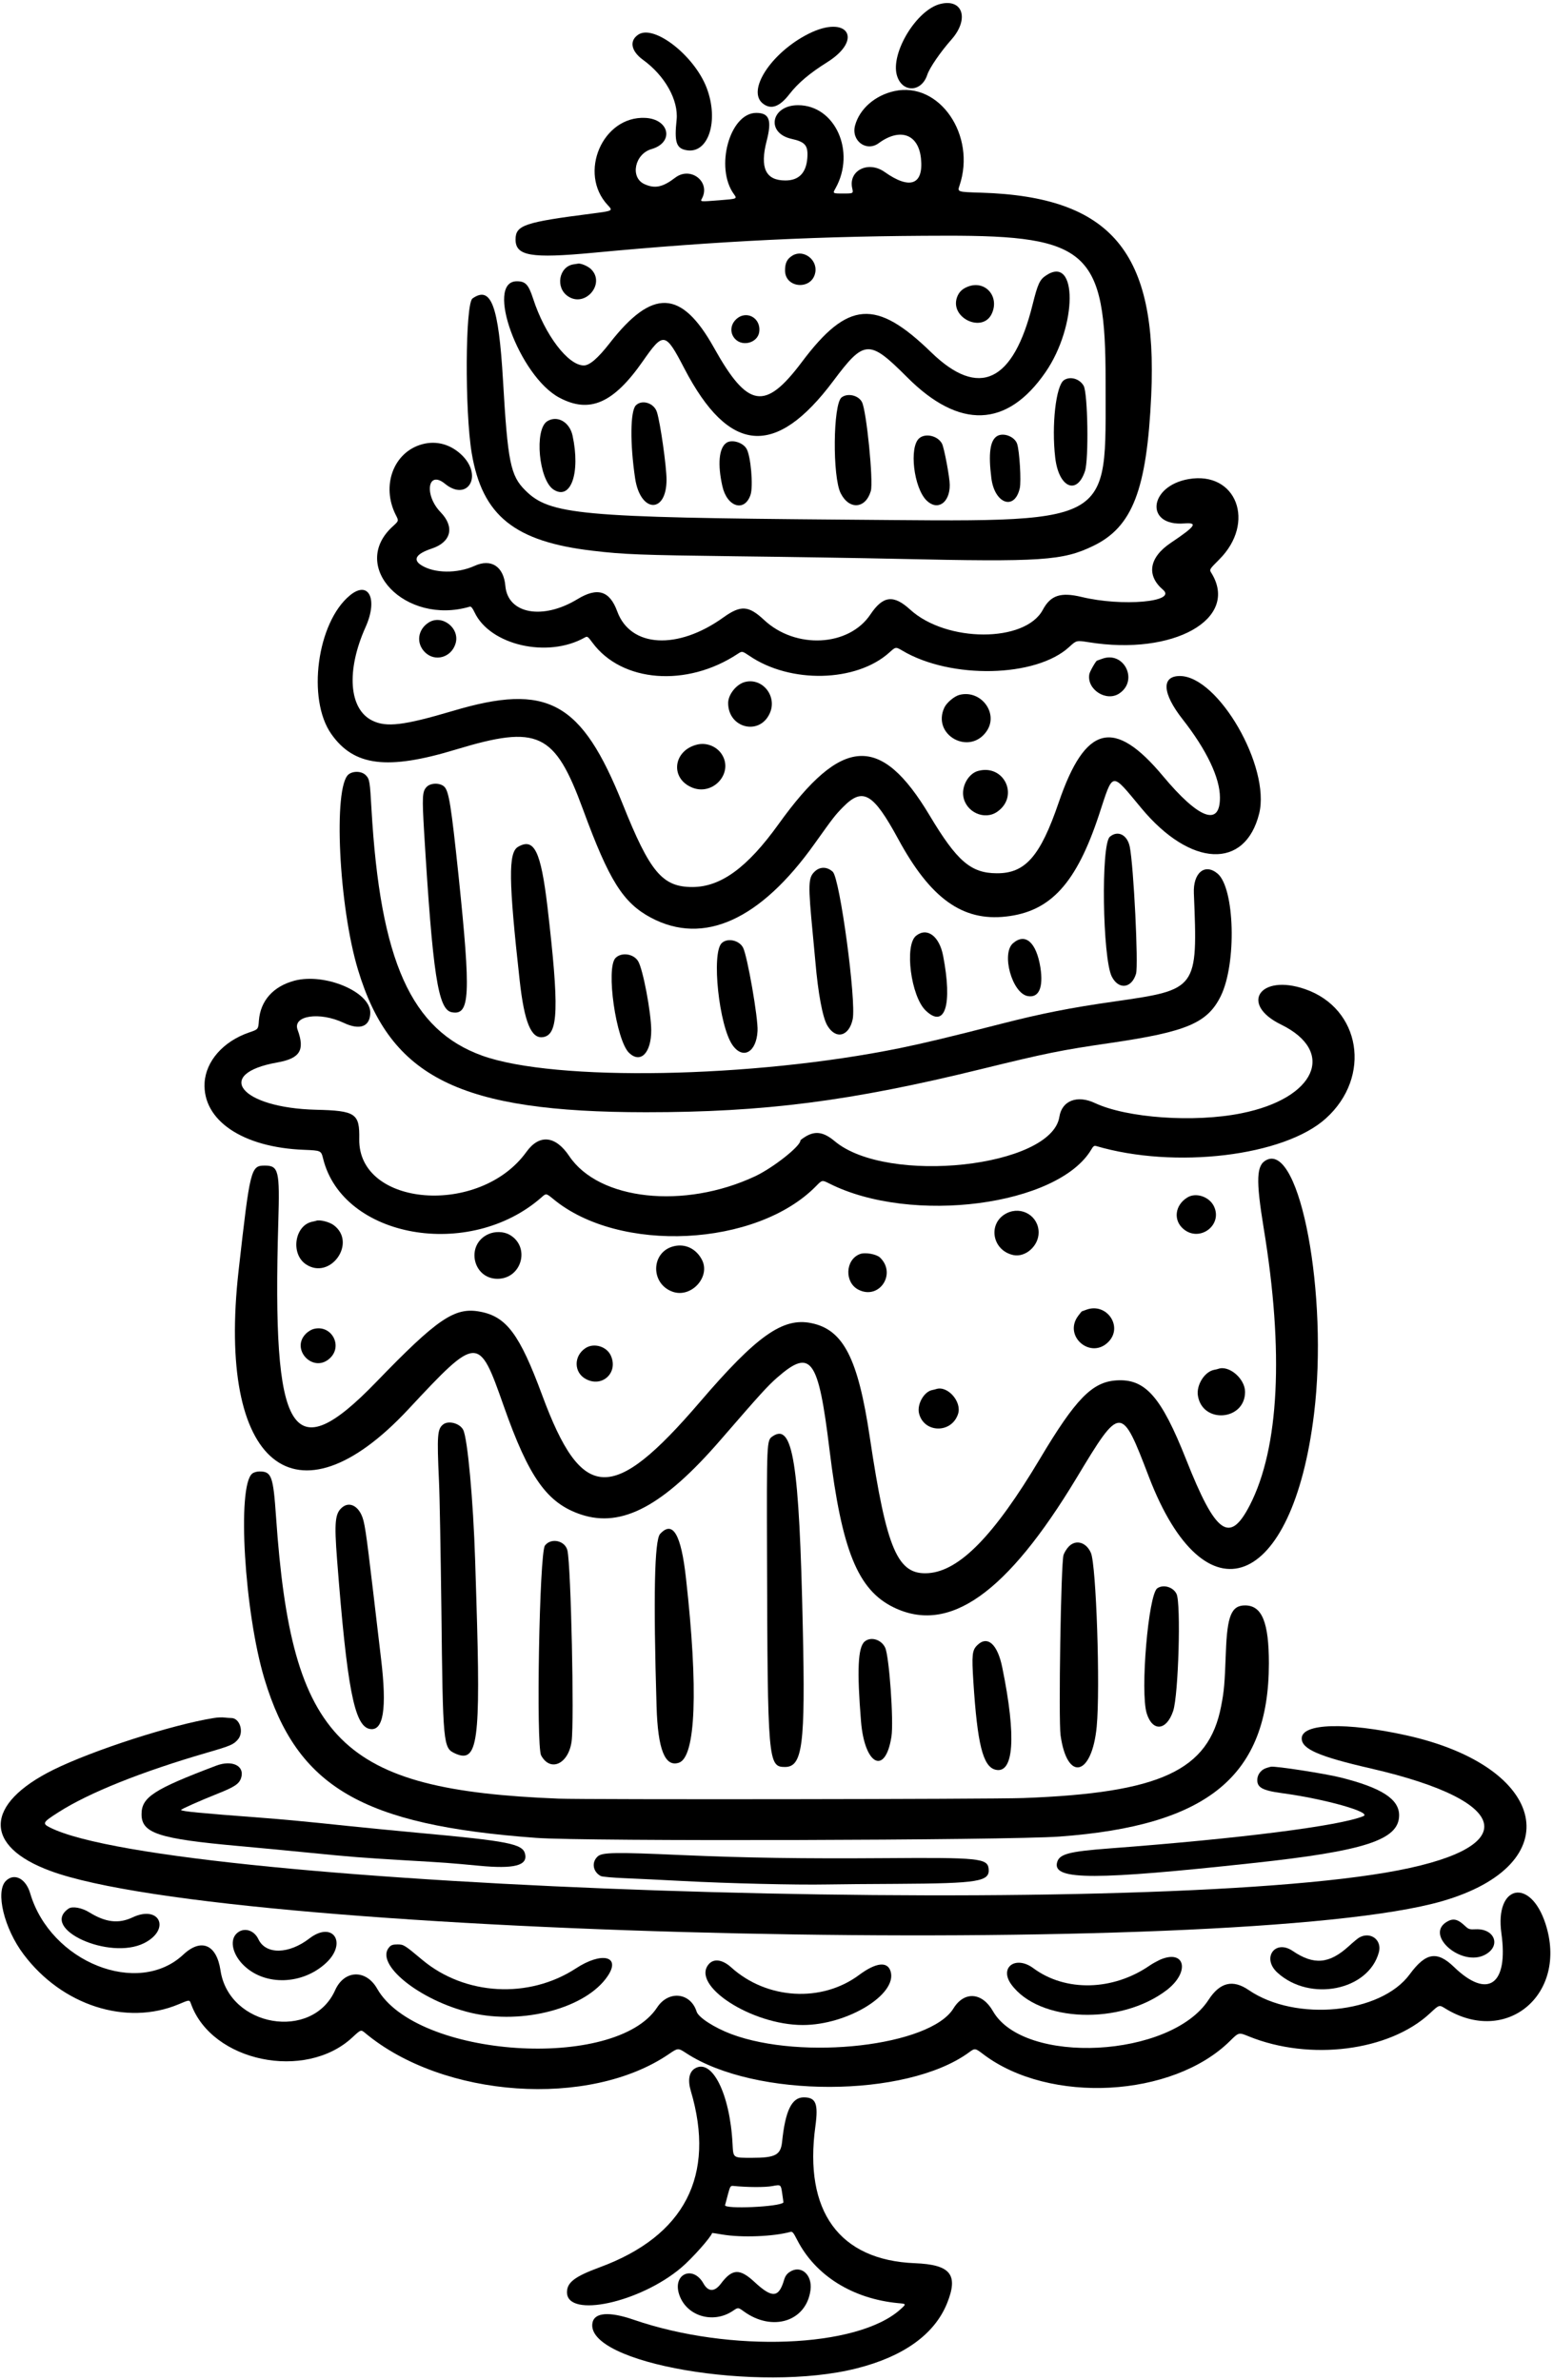 <svg width="280" height="429" viewBox="0 0 280 429" fill="none" xmlns="http://www.w3.org/2000/svg">
<path d="M169.592 0.699C165.297 1.703 160.533 9.523 161.708 13.583C162.627 16.745 166.131 16.681 167.178 13.497C167.584 12.237 169.571 9.352 171.558 7.109C174.763 3.477 173.63 -0.262 169.592 0.699Z" fill="black"/>
<path d="M145.792 6.082C138.997 9.501 134.489 16.466 137.63 18.731C139.083 19.799 140.6 19.222 142.373 16.915C143.89 14.97 146.005 13.175 149.146 11.21C155.748 7.065 152.8 2.578 145.792 6.082Z" fill="black"/>
<path d="M115.131 6.209C113.422 7.299 113.742 9.179 115.9 10.76C119.896 13.645 122.353 18.067 121.989 21.614C121.562 25.567 121.925 26.742 123.72 27.062C127.715 27.832 129.681 21.785 127.395 15.803C125.173 10.034 117.994 4.415 115.131 6.209Z" fill="black"/>
<path d="M161.26 16.418C157.756 17.187 154.978 19.623 154.166 22.614C153.418 25.37 156.217 27.443 158.439 25.798C162.285 22.977 165.597 24.174 166.046 28.554C166.537 33.319 164.059 34.237 159.486 30.99C156.538 28.917 152.927 30.733 153.653 33.938C153.867 34.878 153.867 34.878 151.987 34.878C150.107 34.878 150.107 34.878 150.641 33.938C154.337 27.336 150.577 18.961 143.889 18.961C138.996 18.961 138.035 23.982 142.714 25.029C145.214 25.584 145.727 26.225 145.556 28.511C145.342 31.182 144.017 32.528 141.603 32.528C138.035 32.528 136.967 30.263 138.227 25.392C139.189 21.653 138.719 20.349 136.347 20.349C131.561 20.349 128.848 30.242 132.33 35.007C132.929 35.84 132.929 35.84 129.702 36.096C126.134 36.374 126.241 36.374 126.561 35.776C128.164 32.763 124.51 29.921 121.754 32.015C119.489 33.746 118.079 34.045 116.199 33.19C113.55 31.994 114.426 27.742 117.481 26.866C121.583 25.67 120.707 21.46 116.327 21.247C108.636 20.884 104.191 31.225 109.576 36.972C110.537 37.998 110.537 37.998 106.777 38.489C94.555 40.049 92.953 40.583 92.953 43.168C92.953 46.138 95.752 46.608 106.926 45.561C129.489 43.425 148.376 42.506 170.597 42.485C196.193 42.442 199.355 45.348 199.334 68.743C199.291 95.237 201.598 94.04 152.094 93.656C104.469 93.271 99.106 92.78 94.705 88.379C92.034 85.729 91.543 83.293 90.688 68.53C89.898 55.09 88.552 51.437 85.197 53.787C83.873 54.706 83.787 74.127 85.048 81.67C86.949 92.951 92.761 97.63 106.926 99.275C112.503 99.937 115.515 100.044 132.458 100.258C141.859 100.365 155.128 100.578 161.943 100.728C187.817 101.305 191.599 101.048 197.09 98.399C204.184 94.981 206.769 88.293 207.56 71.307C208.756 45.433 200.381 35.455 176.9 34.729C172.605 34.601 172.605 34.601 172.99 33.468C176.066 24.388 169.357 14.645 161.26 16.418Z" fill="black"/>
<path d="M142.928 46.032C141.924 46.63 141.54 47.357 141.54 48.746C141.54 51.993 146.39 52.335 146.988 49.13C147.437 46.823 144.894 44.9 142.928 46.032Z" fill="black"/>
<path d="M103.421 47.64C100.75 48.046 100.088 51.871 102.417 53.409C105.536 55.503 109.233 51.08 106.541 48.495C105.985 47.961 104.767 47.448 104.254 47.512C104.148 47.533 103.763 47.597 103.421 47.64Z" fill="black"/>
<path d="M188.565 49.67C187.454 50.397 187.091 51.23 186.193 54.82C182.711 68.921 176.515 71.87 167.883 63.494C157.926 53.816 152.863 54.2 144.573 65.246C137.928 74.092 134.83 73.6 128.719 62.661C122.844 52.149 117.63 51.935 109.875 61.913C107.802 64.562 106.306 65.866 105.26 65.866C102.418 65.866 98.23 60.353 96.115 53.816C95.282 51.273 94.748 50.696 93.188 50.696C87.355 50.696 93.615 67.853 100.858 71.677C106.306 74.583 110.622 72.682 115.921 65.075C119.617 59.777 119.959 59.819 123.378 66.4C131.433 81.869 139.83 82.574 150.256 68.643C155.833 61.187 156.709 61.144 163.524 67.96C172.968 77.446 181.578 77.126 188.501 67.084C194.27 58.73 194.313 45.761 188.565 49.67Z" fill="black"/>
<path d="M174.593 51.63C173.482 52.036 172.862 52.655 172.52 53.659C171.302 57.356 177.157 60.048 178.802 56.565C180.255 53.489 177.691 50.497 174.593 51.63Z" fill="black"/>
<path d="M132.651 57.616C131.625 58.642 131.604 60.159 132.587 61.142C133.975 62.53 136.603 61.74 136.881 59.86C137.266 57.274 134.488 55.779 132.651 57.616Z" fill="black"/>
<path d="M191.812 68.53C190.381 69.534 189.569 76.649 190.252 82.482C190.872 87.866 194.141 89.34 195.615 84.918C196.32 82.802 196.128 70.88 195.38 69.534C194.654 68.252 192.923 67.761 191.812 68.53Z" fill="black"/>
<path d="M151.73 71.631C150.191 72.849 150.063 85.968 151.58 88.916C153.119 91.95 156.067 91.715 157.007 88.489C157.499 86.801 156.217 73.96 155.405 72.464C154.764 71.225 152.798 70.798 151.73 71.631Z" fill="black"/>
<path d="M114.639 73.062C113.635 74.088 113.571 79.942 114.511 86.224C115.451 92.463 120.173 92.655 120.173 86.459C120.173 84.087 119.062 76.225 118.442 74.28C117.93 72.635 115.75 71.951 114.639 73.062Z" fill="black"/>
<path d="M98.658 75.927C96.307 77.423 97.141 86.482 99.79 88.234C102.91 90.264 104.683 85.243 103.23 78.512C102.696 76.055 100.474 74.795 98.658 75.927Z" fill="black"/>
<path d="M179.741 78.618C178.501 79.409 178.181 81.781 178.736 86.161C179.313 90.819 182.946 92.1 183.864 87.977C184.142 86.738 183.822 81.375 183.394 80.029C182.967 78.683 180.894 77.892 179.741 78.618Z" fill="black"/>
<path d="M165.746 78.98C163.866 80.561 164.742 87.954 167.07 90.219C169.036 92.12 171.237 90.646 171.237 87.42C171.237 86.074 170.233 80.732 169.848 79.984C169.122 78.553 166.878 78.019 165.746 78.98Z" fill="black"/>
<path d="M130.942 79.833C129.617 80.773 129.361 83.722 130.237 87.61C131.07 91.392 134.253 92.375 135.322 89.17C135.834 87.632 135.364 82.162 134.595 80.88C133.912 79.705 131.882 79.149 130.942 79.833Z" fill="black"/>
<path d="M76.117 80.069C70.946 81.479 68.703 87.547 71.352 92.803C71.908 93.872 71.908 93.872 70.861 94.833C62.806 102.055 73.061 112.78 84.706 109.341C84.941 109.276 85.197 109.597 85.561 110.366C88.359 116.284 98.722 118.677 105.409 114.917C105.901 114.639 105.965 114.682 106.82 115.836C112.118 123.015 123.848 123.912 133.014 117.844C133.805 117.331 133.805 117.331 135.087 118.186C142.479 123.25 154.38 122.972 160.341 117.609C161.495 116.562 161.495 116.562 162.691 117.267C171.451 122.459 186.835 122.117 192.796 116.584C194.078 115.408 194.078 115.408 196.279 115.75C211.577 118.229 223.477 111.563 218.435 103.315C218.008 102.653 218.008 102.653 219.802 100.858C226.49 94.213 222.943 84.855 214.29 86.351C207.09 87.611 206.385 94.897 213.521 94.342C216.042 94.149 215.572 94.833 211.085 97.846C207.175 100.474 206.641 103.7 209.696 106.307C212.26 108.486 202.304 109.362 194.997 107.589C191.215 106.691 189.42 107.289 188.01 109.917C184.826 115.857 170.639 115.836 164.101 109.875C161.11 107.14 159.209 107.354 156.944 110.729C153.055 116.562 143.441 117.054 137.757 111.734C134.958 109.127 133.57 109.041 130.45 111.263C122.203 117.203 113.678 116.733 111.285 110.195C109.918 106.456 107.717 105.794 104.106 107.994C97.846 111.798 91.564 110.644 91.116 105.623C90.817 102.098 88.552 100.623 85.561 101.991C82.441 103.401 78.296 103.358 75.946 101.862C74.365 100.858 75.027 99.811 77.847 98.871C81.33 97.718 82.014 95.004 79.471 92.355C76.416 89.214 77.1 84.642 80.219 87.184C84.172 90.432 87.056 85.988 83.467 82.227C81.437 80.133 78.766 79.343 76.117 80.069Z" fill="black"/>
<path d="M63.083 107.313C57.165 112.184 55.306 126.008 59.729 132.289C63.81 138.101 69.835 138.849 82.206 135.088C97.034 130.602 100.004 131.99 105.11 145.878C109.832 158.74 112.332 162.714 117.374 165.407C126.882 170.449 137.095 165.813 146.88 152.053C150.278 147.288 150.577 146.904 152.03 145.429C155.576 141.84 157.435 142.93 161.943 151.22C167.755 161.945 173.545 166.09 181.386 165.193C189.42 164.296 194.056 159.21 198.137 146.882C200.765 138.913 200.231 138.998 205.786 145.665C214.653 156.326 224.503 156.775 227.024 146.626C229.096 138.229 219.653 121.863 212.73 121.842C209.354 121.842 209.547 124.961 213.221 129.64C217.559 135.174 219.952 140.195 219.952 143.763C219.952 149.04 216.127 147.587 209.696 139.896C200.872 129.32 195.68 130.623 190.894 144.596C187.561 154.36 184.848 157.437 179.698 157.394C175.041 157.373 172.541 155.215 167.605 146.968C158.781 132.225 151.795 132.631 140.364 148.549C134.745 156.369 129.959 159.873 124.831 159.873C119.425 159.873 117.182 157.202 112.268 144.917C104.832 126.371 98.722 123.038 81.608 128.144C72.805 130.751 69.664 131.136 67.121 129.875C62.891 127.803 62.4 120.859 65.904 113.039C68.19 107.975 66.481 104.514 63.083 107.313Z" fill="black"/>
<path d="M77.312 112.186C75.304 113.446 74.983 115.925 76.607 117.549C78.423 119.365 81.393 118.51 82.141 115.968C82.953 113.211 79.705 110.69 77.312 112.186Z" fill="black"/>
<path d="M198.691 118.743C198.221 118.914 197.815 119.064 197.794 119.064C197.602 119.085 196.491 121.008 196.405 121.5C195.892 124.256 199.461 126.563 201.811 124.982C205.315 122.632 202.644 117.269 198.691 118.743Z" fill="black"/>
<path d="M134.359 122.907C132.821 123.27 131.283 125.15 131.283 126.71C131.283 131.239 136.945 132.649 138.782 128.569C140.171 125.535 137.522 122.137 134.359 122.907Z" fill="black"/>
<path d="M173.011 125.236C172.071 125.471 170.725 126.604 170.276 127.501C167.926 132.479 174.849 136.304 177.925 131.732C180.062 128.527 176.857 124.275 173.011 125.236Z" fill="black"/>
<path d="M125.621 134.217C121.454 135.285 120.792 140.092 124.552 141.844C128.484 143.703 132.5 139.216 130.001 135.755C129.018 134.43 127.244 133.789 125.621 134.217Z" fill="black"/>
<path d="M176.323 138.957C174.656 139.427 173.395 141.585 173.673 143.487C174.101 146.371 177.519 147.931 179.827 146.286C183.801 143.487 181.023 137.654 176.323 138.957Z" fill="black"/>
<path d="M62.848 139.572C60.049 141.794 61.075 163.374 64.558 174.826C70.433 194.269 82.954 200.443 116.434 200.465C137.821 200.465 153.354 198.478 177.006 192.666C188.672 189.803 191.321 189.269 200.295 187.966C213.99 185.957 217.708 184.376 220.101 179.526C222.986 173.651 222.622 160.062 219.524 157.455C217.238 155.532 215.08 157.306 215.251 161.023C215.956 178.308 215.913 178.351 201.043 180.488C192.924 181.641 187.775 182.667 180.425 184.547C171.28 186.898 166.622 188.009 162.264 188.906C135.599 194.333 100.068 194.974 86.949 190.273C74.129 185.658 68.553 173.245 66.972 145.768C66.694 140.811 66.63 140.427 65.968 139.743C65.241 138.974 63.703 138.91 62.848 139.572Z" fill="black"/>
<path d="M76.907 141.843C76.138 142.655 76.095 143.617 76.459 149.834C78.018 175.644 78.98 181.968 81.437 182.438C84.749 183.079 84.919 179.469 82.676 157.846C81.351 145.262 80.945 142.634 80.112 141.8C79.343 141.053 77.634 141.074 76.907 141.843Z" fill="black"/>
<path d="M200.103 150.815C198.479 152.161 198.778 172.651 200.445 176.006C201.684 178.442 204.034 178.164 204.825 175.493C205.273 173.912 204.397 156.114 203.692 152.61C203.244 150.452 201.534 149.598 200.103 150.815Z" fill="black"/>
<path d="M93.401 152.63C91.628 153.656 91.692 158.698 93.7 176.752C94.534 184.251 95.773 187.285 97.931 186.922C100.687 186.474 100.837 181.773 98.7 163.398C97.504 153.378 96.307 150.942 93.401 152.63Z" fill="black"/>
<path d="M146.924 157.048C145.706 158.18 145.663 159.248 146.56 168.521C146.731 170.273 146.924 172.453 147.009 173.329C147.5 179.055 148.312 183.371 149.146 184.802C150.663 187.43 153.077 186.832 153.739 183.691C154.402 180.379 151.432 158.351 150.15 157.133C149.146 156.193 147.864 156.172 146.924 157.048Z" fill="black"/>
<path d="M165.169 168.655C163.032 170.342 164.229 179.615 166.921 182.158C170.382 185.448 171.75 181.111 170.04 172.265C169.357 168.719 167.156 167.073 165.169 168.655Z" fill="black"/>
<path d="M182.647 170.001C180.489 171.859 182.476 179.017 185.296 179.53C187.304 179.893 188.138 178.013 187.582 174.381C186.856 169.851 184.869 168.078 182.647 170.001Z" fill="black"/>
<path d="M130.108 169.996C128.249 171.855 129.638 184.909 132.074 188.371C133.954 191.041 136.39 189.653 136.582 185.807C136.71 183.521 134.744 172.304 133.975 170.808C133.27 169.441 131.134 168.992 130.108 169.996Z" fill="black"/>
<path d="M110.985 172.652C109.19 174.447 111.07 187.566 113.442 189.788C115.514 191.732 117.416 189.766 117.416 185.685C117.394 182.459 115.92 174.639 115.044 173.229C114.211 171.883 112.053 171.584 110.985 172.652Z" fill="black"/>
<path d="M53.105 176.748C49.259 177.774 46.952 180.359 46.674 183.97C46.567 185.53 46.567 185.53 44.858 186.106C40.243 187.709 37.123 191.256 36.888 195.144C36.504 201.917 43.725 206.81 54.793 207.237C57.891 207.366 57.891 207.366 58.254 208.818C61.779 223.155 84.662 227.214 97.631 215.805C98.465 215.057 98.465 215.057 99.725 216.083C111.605 225.975 136.432 224.757 147.179 213.733C148.226 212.664 148.226 212.664 149.508 213.305C164.314 220.783 190.829 217.322 196.79 207.13C197.09 206.596 197.303 206.447 197.624 206.554C211.811 210.741 231.531 208.391 239.052 201.575C247.364 194.076 245.355 181.726 235.27 178.265C227.151 175.466 223.434 180.979 230.955 184.654C240.975 189.546 237.215 197.986 223.797 200.657C215.293 202.366 203.2 201.511 197.431 198.819C194.227 197.302 191.449 198.37 191 201.298C189.59 210.378 159.977 213.604 150.512 205.699C148.525 204.032 147.051 203.797 145.32 204.802C144.765 205.143 144.316 205.464 144.316 205.549C144.316 206.596 139.402 210.464 136.154 212.002C123.335 218.006 107.972 216.339 102.631 208.37C100.153 204.673 97.247 204.374 94.918 207.601C86.543 219.266 64.557 217.557 64.771 205.293C64.856 200.678 64.13 200.187 56.951 200.016C43.383 199.674 38.405 193.542 50.007 191.491C54.088 190.764 55.007 189.29 53.66 185.615C52.699 183.03 57.635 182.303 61.972 184.354C64.899 185.743 66.736 185.038 66.758 182.517C66.779 178.778 58.596 175.317 53.105 176.748Z" fill="black"/>
<path d="M228.37 209.055C226.511 209.952 226.404 212.559 227.836 221.34C231.51 243.625 230.634 260.995 225.336 271.294C221.704 278.345 219.204 276.571 213.862 263.068C209.354 251.701 206.491 248.454 201.278 248.796C196.919 249.073 193.928 252.129 187.475 262.961C179.249 276.742 173.011 283.131 167.391 283.536C161.836 283.921 159.871 279.413 156.815 259.008C154.7 244.821 152.051 239.651 146.282 238.476C141.154 237.408 136.432 240.741 126.177 252.705C110.409 271.08 104.918 270.845 97.739 251.424C93.679 240.463 91.308 237.279 86.522 236.403C81.992 235.549 78.873 237.664 67.826 249.095C52.55 264.884 49.024 259.073 50.178 220.229C50.456 210.999 50.242 210.081 47.742 210.081C45.221 210.081 45.093 210.615 43.021 228.989C39.047 264.136 53.298 275.781 73.617 254.009C86.137 240.591 86.308 240.591 90.795 253.346C95.367 266.358 98.657 270.952 104.789 272.982C112.161 275.417 119.617 271.422 129.916 259.521C137.159 251.167 138.334 249.864 140.129 248.283C146.218 242.963 147.543 244.779 149.551 261.252C151.773 279.434 154.657 286.528 161.088 289.69C171.109 294.583 181.514 287.233 194.099 266.38C202.068 253.154 202.154 253.154 207.153 266.209C217.281 292.574 233.049 286.549 236.916 254.821C239.523 233.476 234.416 206.106 228.37 209.055Z" fill="black"/>
<path d="M214.077 215.828C211.833 217.195 211.491 219.93 213.371 221.511C216.277 223.968 220.508 220.806 218.863 217.409C218.029 215.679 215.615 214.867 214.077 215.828Z" fill="black"/>
<path d="M181.493 218.668C178.032 220.42 178.823 225.377 182.711 226.21C184.89 226.659 187.262 224.565 187.262 222.151C187.262 219.16 184.185 217.322 181.493 218.668Z" fill="black"/>
<path d="M57.036 220.016C56.929 220.058 56.566 220.144 56.245 220.208C53.105 220.913 52.378 225.977 55.134 227.857C59.536 230.827 64.428 223.968 60.155 220.806C59.365 220.229 57.677 219.802 57.036 220.016Z" fill="black"/>
<path d="M88.016 222.453C83.914 224.333 85.217 230.486 89.704 230.486C94.105 230.465 95.665 224.696 91.862 222.538C90.794 221.94 89.213 221.897 88.016 222.453Z" fill="black"/>
<path d="M121.519 224.609C117.331 225.591 117.203 231.424 121.326 232.834C124.66 233.967 128.142 230.121 126.561 227.066C125.536 225.079 123.57 224.117 121.519 224.609Z" fill="black"/>
<path d="M154.998 226.043C152.37 227.09 152.242 231.171 154.784 232.453C158.523 234.354 161.707 229.568 158.652 226.641C157.968 226.021 155.917 225.658 154.998 226.043Z" fill="black"/>
<path d="M195.914 236.04C195.444 236.211 195.038 236.361 195.038 236.361C195.017 236.361 194.739 236.702 194.418 237.13C191.598 240.826 196.726 245.163 199.909 241.787C202.495 239.031 199.503 234.758 195.914 236.04Z" fill="black"/>
<path d="M56.417 239.567C56.075 239.674 55.52 240.016 55.199 240.336C52.315 243.114 56.374 247.515 59.387 244.887C61.972 242.622 59.708 238.563 56.417 239.567Z" fill="black"/>
<path d="M105.557 242.983C103.399 244.393 103.442 247.405 105.643 248.559C108.591 250.14 111.519 247.384 110.13 244.329C109.382 242.662 107.053 241.978 105.557 242.983Z" fill="black"/>
<path d="M219.63 246.722C219.524 246.764 219.139 246.85 218.818 246.914C217.131 247.299 215.678 249.67 215.977 251.55C216.789 256.678 224.48 256.059 224.48 250.867C224.48 248.495 221.575 245.995 219.63 246.722Z" fill="black"/>
<path d="M168.78 250.36C168.674 250.403 168.31 250.488 168.011 250.552C166.58 250.873 165.34 253.074 165.682 254.676C166.516 258.308 171.558 258.436 172.733 254.847C173.46 252.646 170.832 249.676 168.78 250.36Z" fill="black"/>
<path d="M79.941 256.703C78.851 257.536 78.766 258.562 79.15 267.044C79.278 269.629 79.449 279.906 79.578 289.906C79.855 314.583 79.898 315.053 82.056 316.036C86.158 317.895 86.692 314.028 85.88 288.068C85.838 286.487 85.731 283.41 85.667 281.231C85.325 270.441 84.299 259.203 83.509 257.707C82.911 256.532 80.902 255.998 79.941 256.703Z" fill="black"/>
<path d="M139.252 258.905C138.248 259.61 138.227 259.823 138.291 280.484C138.397 317.426 138.483 318.473 141.517 318.473C144.7 318.473 145.213 314.541 144.743 293.41C144.102 263.477 142.948 256.319 139.252 258.905Z" fill="black"/>
<path d="M45.477 265.594C42.7 267.816 44.067 290.613 47.678 302.6C53.554 322.107 65.241 328.944 96.67 331.251C105.473 331.914 181.45 331.7 191 331.016C217.857 329.051 228.754 320.056 228.775 299.822C228.775 292.408 227.536 289.353 224.481 289.353C222.024 289.353 221.254 291.212 221.019 297.792C220.806 303.561 220.699 304.8 220.165 307.514C217.943 319.115 209.225 323.154 184.484 324.072C178.565 324.286 105.921 324.371 100.729 324.179C61.331 322.619 52.571 313.902 49.772 273.435C49.259 266.021 48.96 265.209 46.781 265.209C46.289 265.209 45.734 265.38 45.477 265.594Z" fill="black"/>
<path d="M61.758 271.636C60.412 272.704 60.241 274.221 60.775 281.122C62.57 304.219 63.873 311.035 66.629 311.611C69.129 312.124 69.791 308.043 68.702 298.963C68.445 296.784 67.804 291.399 67.292 286.998C65.945 275.61 65.732 274.242 65.155 273.003C64.343 271.294 62.912 270.717 61.758 271.636Z" fill="black"/>
<path d="M119.019 276.463C117.993 277.574 117.78 287.766 118.378 307.615C118.613 315.349 119.895 318.554 122.416 317.7C125.45 316.653 125.92 304.431 123.677 284.433C122.801 276.528 121.305 273.985 119.019 276.463Z" fill="black"/>
<path d="M98.252 278.557C97.247 279.86 96.628 314.687 97.568 316.396C99.234 319.451 102.503 317.934 103.059 313.853C103.55 310.242 102.952 282.424 102.311 279.476C101.905 277.66 99.363 277.104 98.252 278.557Z" fill="black"/>
<path d="M192.732 278.704C192.326 279.11 191.898 279.815 191.749 280.264C191.279 281.759 190.83 309.941 191.215 312.74C192.39 321.222 196.877 320.154 197.731 311.201C198.394 304.257 197.646 282.016 196.684 279.879C195.851 277.977 194.014 277.422 192.732 278.704Z" fill="black"/>
<path d="M208.65 286.272C207.047 287.405 205.551 304.946 206.748 308.813C207.795 312.168 210.316 311.954 211.513 308.386C212.474 305.566 212.944 289.029 212.132 287.298C211.534 286.037 209.739 285.503 208.65 286.272Z" fill="black"/>
<path d="M155.897 295.862C154.679 296.887 154.487 301.032 155.235 310.22C155.876 318.189 159.636 320.069 160.726 312.976C161.153 310.262 160.32 298.49 159.593 296.973C158.91 295.499 157.008 294.922 155.897 295.862Z" fill="black"/>
<path d="M176.172 296.547C175.275 297.445 175.19 298.278 175.489 303.021C176.215 314.388 177.219 318.383 179.463 318.96C182.796 319.793 183.266 313.063 180.723 300.628C179.869 296.312 178.031 294.688 176.172 296.547Z" fill="black"/>
<path d="M38.555 309.647C31.034 310.844 16.741 315.459 9.604 318.984C-2.831 325.159 -3.044 332.744 9.091 337.209C41.91 349.345 223.242 353.276 260.012 342.658C283.002 336.013 279.199 318.45 253.56 312.767C242.706 310.374 234.694 310.587 234.694 313.322C234.694 315.245 237.792 316.591 247.193 318.749C273.323 324.774 274.541 333.321 249.864 337.508C199.718 346.012 30.714 340.307 9.027 329.389C7.575 328.663 7.681 328.449 10.502 326.655C15.993 323.129 25.5 319.326 37.423 315.865C41.546 314.668 42.123 314.433 42.914 313.493C44.025 312.168 43.234 309.647 41.696 309.647C41.439 309.647 40.884 309.605 40.478 309.562C40.072 309.498 39.196 309.54 38.555 309.647Z" fill="black"/>
<path d="M38.982 318.234C27.701 322.508 25.521 323.918 25.521 326.994C25.521 330.413 28.577 331.417 43.041 332.72C46.973 333.084 52.549 333.596 55.434 333.896C63.553 334.707 65.07 334.814 72.847 335.284C80.624 335.733 80.795 335.754 86.307 336.267C92.717 336.887 95.196 336.246 94.662 334.109C94.213 332.336 91.649 331.823 75.731 330.37C71.8 330.007 65.882 329.43 62.591 329.088C55.327 328.319 50.947 327.913 46.994 327.614C35.969 326.781 32.871 326.482 32.636 326.225C32.529 326.118 36.098 324.537 39.153 323.319C42.272 322.08 43.106 321.546 43.469 320.456C44.174 318.277 41.866 317.145 38.982 318.234Z" fill="black"/>
<path d="M228.369 318.642C227.493 318.898 226.809 319.667 226.702 320.543C226.531 322.146 227.514 322.701 231.168 323.193C238.924 324.24 247.47 326.654 245.803 327.338C241.53 329.09 223.604 331.376 200.059 333.149C192.474 333.726 190.872 334.175 190.551 335.841C189.996 338.875 197.623 338.854 225.826 335.799C246.103 333.619 252.213 331.611 252.256 327.21C252.277 324.261 249.094 322.21 241.637 320.351C238.774 319.646 229.971 318.279 229.138 318.428C229.074 318.428 228.732 318.535 228.369 318.642Z" fill="black"/>
<path d="M107.78 334.582C106.605 335.629 106.883 337.36 108.315 338.129C108.55 338.257 110.472 338.428 112.588 338.514C114.703 338.599 119.468 338.834 123.164 339.027C131.176 339.454 143.461 339.753 149.123 339.646C151.367 339.603 156.986 339.561 161.622 339.539C176.536 339.454 178.501 339.133 178.245 336.783C178.031 334.946 176.45 334.775 159.699 334.903C144.444 335.01 134.723 334.86 122.843 334.347C110.943 333.813 108.592 333.856 107.78 334.582Z" fill="black"/>
<path d="M1.058 339.006C-0.864 340.929 0.738 347.595 4.263 352.253C11.186 361.462 22.788 365.179 32.189 361.248C34.218 360.393 34.154 360.393 34.453 361.205C38.214 371.611 55.029 375.093 63.511 367.231C65.071 365.778 65.071 365.778 65.861 366.44C79.941 378.17 106.243 379.986 120.558 370.243C122.246 369.089 122.246 369.089 123.72 370.051C136.176 378.191 163.332 378.149 174.635 369.965C175.789 369.111 175.789 369.111 177.306 370.265C189.228 379.281 211.448 378.063 221.768 367.85C223.349 366.29 223.349 366.29 225.123 367.017C236.126 371.504 250.462 369.688 257.791 362.893C259.479 361.312 259.479 361.312 260.569 361.996C271.636 368.812 282.768 359.411 278.644 346.719C275.909 338.323 269.478 339.711 270.696 348.45C271.999 357.744 268.239 360.393 262.15 354.518C259.094 351.569 257.065 351.911 254.18 355.821C248.967 362.957 233.583 364.453 225.144 358.684C222.281 356.719 219.952 357.274 217.901 360.436C211.106 370.905 184.613 372.294 179.015 362.466C177.071 359.069 173.844 358.834 171.9 361.996C167.734 368.769 144.659 371.418 131.839 366.611C128.741 365.436 125.942 363.62 125.6 362.573C124.511 359.112 120.536 358.684 118.485 361.804C110.965 373.298 75.07 370.905 67.998 358.428C65.989 354.902 62.079 355.031 60.434 358.684C56.311 367.936 41.269 365.35 39.752 355.116C39.047 350.458 36.269 349.283 33.065 352.274C24.881 359.966 9.092 353.642 5.438 341.228C4.648 338.558 2.554 337.511 1.058 339.006Z" fill="black"/>
<path d="M12.36 344.001C7.126 347.633 19.71 353.38 25.992 350.218C30.842 347.761 28.791 343.274 23.898 345.582C21.398 346.757 19.069 346.501 16.121 344.684C14.753 343.83 13.044 343.531 12.36 344.001Z" fill="black"/>
<path d="M260.825 346.396C256.851 348.811 263.539 354.558 267.748 352.315C270.675 350.755 269.521 347.593 266.103 347.721C264.949 347.785 264.778 347.721 264.137 347.123C262.812 345.862 261.979 345.691 260.825 346.396Z" fill="black"/>
<path d="M42.572 348.577C41.355 349.88 42.017 352.444 44.068 354.346C47.892 357.935 54.495 357.721 58.725 353.854C62.699 350.222 60.05 346.12 55.798 349.367C52.059 352.252 47.914 352.316 46.589 349.517C45.756 347.743 43.769 347.295 42.572 348.577Z" fill="black"/>
<path d="M245.058 349.217C244.823 349.345 243.968 350.05 243.178 350.776C239.652 353.981 236.875 354.216 233.071 351.631C229.888 349.473 227.431 352.913 230.315 355.541C236.169 360.882 246.746 358.767 248.604 351.866C249.203 349.644 247.087 348.063 245.058 349.217Z" fill="black"/>
<path d="M70.219 350.904C67.399 353.917 75.646 360.583 84.919 362.784C94.298 364.985 105.708 361.929 109.575 356.139C111.989 352.55 108.485 351.716 103.806 354.793C95.324 360.305 83.85 359.664 76.159 353.255C72.89 350.52 72.783 350.456 71.651 350.456C70.881 350.456 70.518 350.563 70.219 350.904Z" fill="black"/>
<path d="M209.099 353.234C208.607 353.469 207.774 353.918 207.283 354.26C200.638 358.832 192.113 359.024 186.323 354.751C183.139 352.38 180.105 354.58 182.327 357.657C187.305 364.515 202.048 365.05 210.359 358.682C214.632 355.392 213.671 351.226 209.099 353.234Z" fill="black"/>
<path d="M127.801 353.998C124.468 357.823 135.492 364.98 144.744 364.98C152.756 364.98 161.815 359.468 160.576 355.323C160.021 353.464 157.948 353.699 154.914 355.943C148.162 360.985 138.249 360.387 131.839 354.597C130.279 353.186 128.72 352.951 127.801 353.998Z" fill="black"/>
<path d="M125.258 372.826C124.232 373.467 123.976 374.941 124.552 376.864C129.082 392.12 123.441 403.016 108.101 408.657C103.635 410.302 102.225 411.37 102.225 413.144C102.225 417.865 115.365 415.045 122.843 408.699C124.745 407.097 128.163 403.251 128.398 402.461C128.398 402.439 129.21 402.567 130.214 402.738C133.74 403.337 139.466 403.102 142.5 402.268C142.863 402.161 143.055 402.396 143.718 403.7C147.008 410.131 153.696 414.319 161.943 415.109C163.438 415.237 163.438 415.237 162.327 416.242C154.572 423.207 131.646 424.083 114.254 418.1C109.874 416.583 107.161 416.776 106.819 418.656C105.451 425.942 136.816 431.347 154.465 426.86C162.926 424.724 168.481 420.728 170.745 415.152C172.839 409.96 171.408 408.165 164.934 407.909C151.303 407.353 144.914 398.551 147.008 383.253C147.564 379.15 147.115 378.018 144.914 378.018C142.756 378.018 141.581 380.411 141.004 386.073C140.748 388.402 139.786 388.915 135.62 388.915C132.073 388.915 132.223 389 132.073 386.372C131.603 377.334 128.356 370.903 125.258 372.826ZM141.239 396.97C140.598 397.76 130.492 398.209 130.727 397.44C130.813 397.162 131.048 396.243 131.261 395.431C131.625 394.085 131.71 393.936 132.18 393.978C134.723 394.235 137.992 394.256 139.295 394C140.791 393.722 140.791 393.722 141.026 395.324C141.154 396.2 141.261 396.948 141.239 396.97Z" fill="black"/>
<path d="M142.371 409.491C141.858 409.833 141.559 410.26 141.367 410.923C140.405 414.17 139.23 414.256 136.047 411.307C133.355 408.807 132.009 408.872 129.936 411.649C128.804 413.123 127.671 413.081 126.817 411.542C124.979 408.295 121.347 409.769 122.394 413.358C123.569 417.375 128.483 418.956 132.137 416.499C133.077 415.858 133.077 415.858 134.06 416.563C139.252 420.366 145.405 418.401 146.132 412.739C146.495 409.961 144.38 408.145 142.371 409.491Z" fill="black"/>
</svg>
